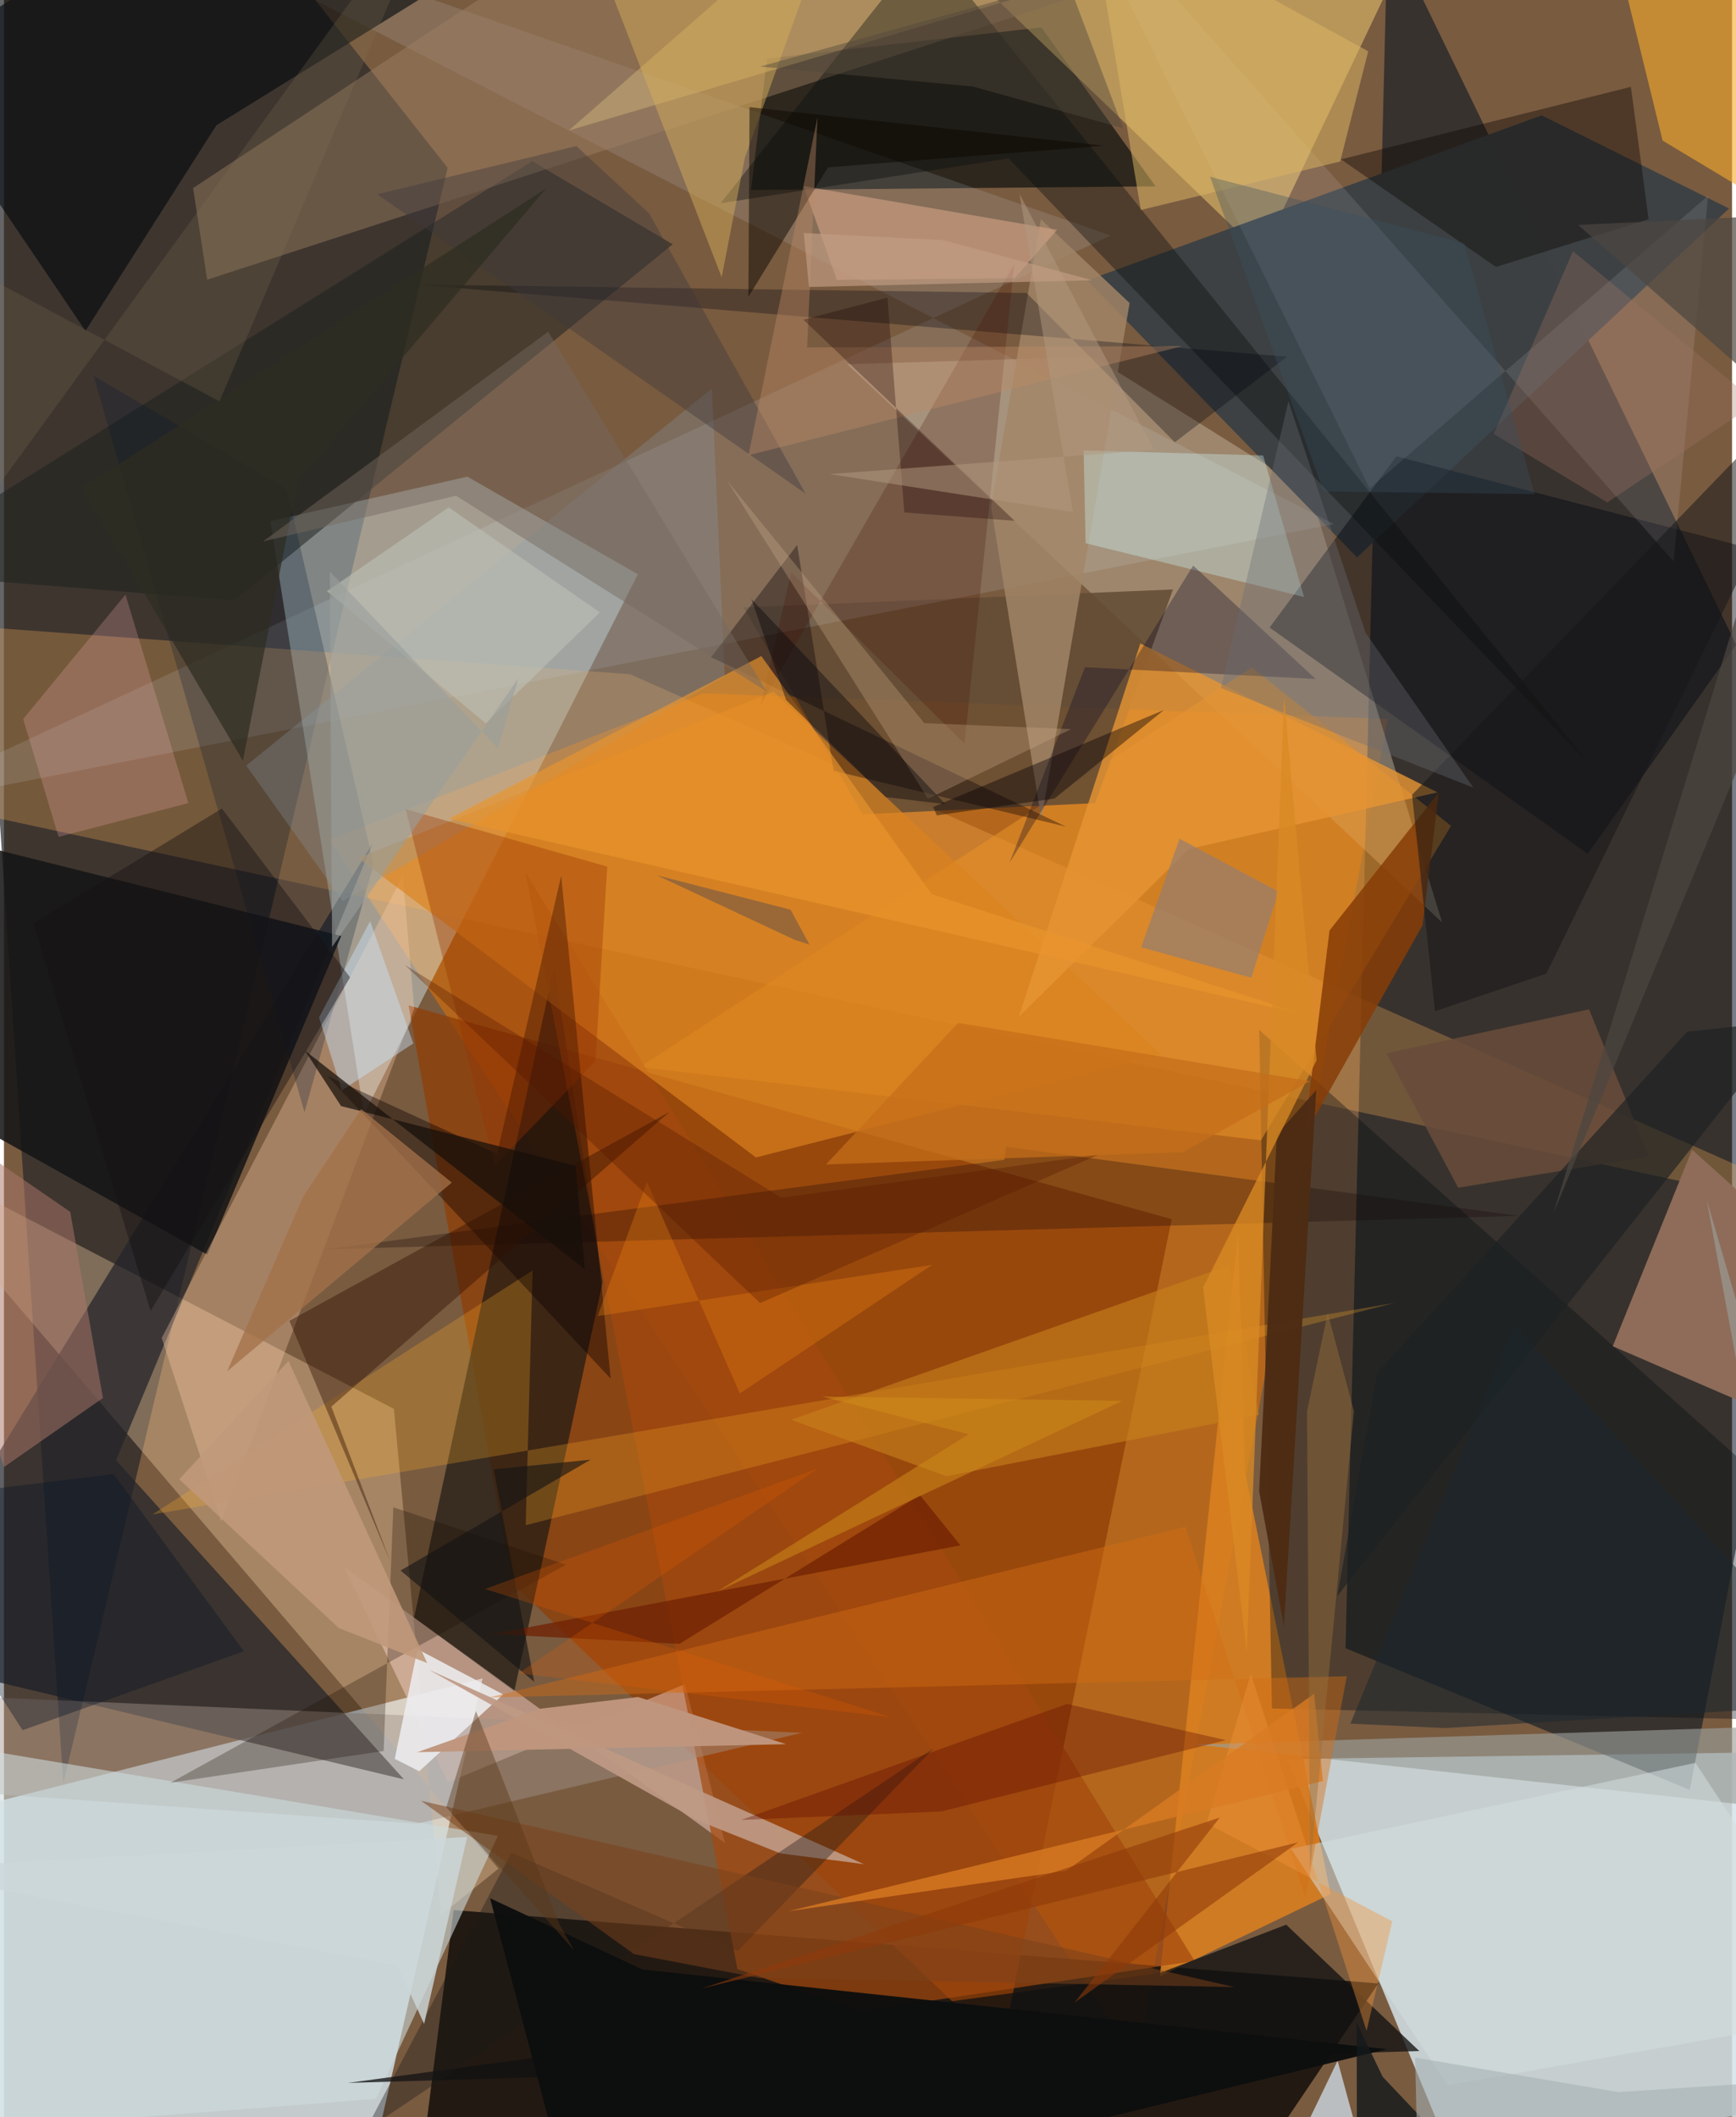 <svg xmlns="http://www.w3.org/2000/svg" width="228" height="278" viewBox="0 0 836 1024"><path fill="#795b40" d="M0 0h836v1024H0z"/><path fill="#daedf7" fill-opacity=".769" d="M-29.334 1086l200.365-9.446 60.51-264.763L-62 886.244z"/><path fill="#d3e2e8" fill-opacity=".847" d="M886.764 847.05l-265.916 3.724 82.437 199.323L898 1010.789z"/><path fill="#c46a13" fill-opacity=".78" d="M157.764 406.137l180.434-70.778 331.315 12.369L547.965 996.61z"/><path fill="#001020" fill-opacity=".541" d="M649.015 797.19l166.53 68.52L898 435.458 669.38-35.428z"/><path fill="#060303" fill-opacity=".749" d="M196.874 1086h382.478l85.49-126.668-447.276-35.487z"/><path fill="#252628" fill-opacity=".706" d="M101.718-62L-27 18.96l55.722 843.522 185.937-781.29z"/><path fill="#e2fbff" fill-opacity=".412" d="M174.176 538.908l132.49-261.155-82.473-47.2-95.306 21.509z"/><path fill="#903e07" fill-opacity=".757" d="M482.649 990.696l82.267-400.999-369.178-103.432 49.815 279.231z"/><path fill="#cfc1a9" fill-opacity=".42" d="M527.07 172.564l105.008 65.71 63.673 207.93-287.8-270.043z"/><path fill="#ffd9ae" fill-opacity=".337" d="M-62 551.253l301.236 352.541-27.718 22.356-22.876-244.738z"/><path fill="#191915" fill-opacity=".776" d="M501.879 13.253l55.24 76.881L361.39 91.91l7.776-63.616z"/><path fill="#ffb559" fill-opacity=".286" d="M-62 383.038l960 206.995L302.931 326.1l-338.738-24.64z"/><path fill="#222429" fill-opacity=".718" d="M-62 799.392l255.499 61.22L54.225 706.29l124.09-298.312z"/><path fill="#efca70" fill-opacity=".537" d="M416.227-62L273.272 63.103 696.456-62l-88.033 185.093z"/><path fill="#1e1a14" fill-opacity=".706" d="M198.4 782.452l67.74-314.942 23.473 152.59-42.753 197.995z"/><path fill="#d97f20" fill-opacity=".898" d="M600.404 711.826l-3.343-116.51-37.861 360.57 82.571-39.782z"/><path fill="#3d4143" fill-opacity=".992" d="M524.01 135.605l219.912-79.823 90.637 45.062-179.978 168.758z"/><path fill="#000911" fill-opacity=".349" d="M894.276 832.667l-280.874-6.303-6.125-328.208L898 757.777z"/><path fill="#f9d2c8" fill-opacity=".475" d="M164.506 757.79l184.326 133.635L329.5 814.53l-114.864 47.52z"/><path fill="#e69028" fill-opacity=".584" d="M603.691 322.827l96.378 76.619-91.976 152.083-300.41-35.445z"/><path fill="#151516" fill-opacity=".871" d="M98.325 606.784l64.835-154.112L-62 396.36l56.473 152.41z"/><path fill="#8f6d5a" fill-opacity=".996" d="M778.286 651.13l38.395-95.056L898 629.234v73.6z"/><path fill="#644d35" fill-opacity=".875" d="M565.554 285.093l-207.66 8.7 57.574 100.096 112.358-5.445z"/><path fill="#a3480d" fill-opacity=".698" d="M414.144 972.849l-59.348-20.483-102.538-530.584 323.784 526.692z"/><path fill="#1c211d" fill-opacity=".522" d="M111.403 290.429l212.114-172.264-67.96-40.194L-62 276.6z"/><path fill="#dfedfc" fill-opacity=".129" d="M-62 392l705.363-138.504L29.9-62l505.457 175.911z"/><path fill="#00060e" fill-opacity=".443" d="M866.952 270.996l-100.8 141.892-153.888-109.375 61.383-82.82z"/><path fill="#01080c" fill-opacity=".604" d="M102.77 60.588L39.42 160.04-62 10.13 300.58-62z"/><path fill="#9f8364" fill-opacity=".439" d="M513.725-.047l-276.717-5.07L91.5 90.962l6.8 44.34z"/><path fill="#fecdae" fill-opacity=".337" d="M198.455 487.827l-93.32 247.862-28.83-88.566L192.97 423.597z"/><path fill="#f7ac2c" fill-opacity=".6" d="M770.489-62l31.923 130.003L898 125.386V-62z"/><path fill="#a29188" fill-opacity=".455" d="M-62 818.507l448.192 19.566-186.51 44.022L-62 863.672z"/><path fill="#cfdcdf" fill-opacity=".576" d="M-4.326 847.291l243.245 40.652-58.995 127.184L-62 1033.884z"/><path fill="#041533" fill-opacity=".247" d="M136.83 236.507l41.998 181.572-33.426 119.897-101.998-356.17z"/><path fill="#9ba09a" fill-opacity=".635" d="M898 833.698l-321.219 10.076 301.623 33.1-54.67-296.512z"/><path fill="#db831e" fill-opacity=".675" d="M363.774 559.814L559.665 509.9l-187.46-175.357-200.828 80.47z"/><path fill="#fbab29" fill-opacity=".263" d="M71.761 732.505l183.996-118.046-3.35 123.22L672.6 630.184z"/><path fill="#0d0000" fill-opacity=".412" d="M156.532 520.445l82.05 37.621 31-134.563 23.932 243.303z"/><path fill="#a28667" fill-opacity=".824" d="M501.63 106.052l42.926 40.53-42.689 249.727-24.304-151.296z"/><path fill="#fdf4f9" fill-opacity=".11" d="M807.734 271.534L512.934-62l147.767 298.235L824.39 94.702z"/><path fill="#14050a" fill-opacity=".29" d="M483.934 560.989l-328.154 43.25 576.942-16.166-247.93-33.414z"/><path fill="#d1fcff" fill-opacity=".333" d="M609.16 220.298l19.766 68.44-105.667-25.99-.943-44.887z"/><path fill="#111212" fill-opacity=".773" d="M559.065 954.332l-392.656 53.099 518.28-15.424-64.381-61.108z"/><path fill="#873d07" fill-opacity=".847" d="M694.158 383.255l-7.887 64.284-57.233 101.715 12.23-99.204z"/><path fill="#e69533" fill-opacity=".808" d="M549.74 311.205l143.763 72.037-120.26 27.397-82.337 81.23z"/><path fill="#060b0c" fill-opacity=".369" d="M446.35-27.352L346.67 98.315l139.317-21.688L766.913 369.52z"/><path fill="#89a0b0" fill-opacity=".267" d="M342.485 187.887L117.191 370.272l46.75 65.587 184.77-108.817z"/><path fill="#aa7769" fill-opacity=".522" d="M.03 709.542L-62 521.348l94.06 64.8 15.814 90.022z"/><path fill="#967e6d" fill-opacity=".714" d="M603.421 472.908l13.183-41.66-47.888-25.58-18.533 52.495z"/><path fill="#ececee" fill-opacity=".875" d="M200.064 797.641l-11.012 53.048 11.84 6.002 40.617-37.146z"/><path fill="#02060d" fill-opacity=".31" d="M199.311 137.634l421.469 34.891-54.362 41.378-71.727-72.201z"/><path fill="#d7a588" fill-opacity=".576" d="M386.843 90.009L509.5 111.162l-20.62 23.397-85.96.845z"/><path fill="#000322" fill-opacity=".298" d="M486.524 417.209l36.441-94.502 111.634 5.699-59.296-54.868z"/><path fill="#0a0107" fill-opacity=".361" d="M401.35 372.788l-17.624-109.195-41.589 54.242 171.687 82.005z"/><path fill="#090500" fill-opacity=".38" d="M721.788 129.101l73.846-23.066-8.564-64.028-140.25 35.066z"/><path fill="#d4dedf" fill-opacity=".549" d="M818.288 852.634L898 973.45l-199.568 35.168-75.782-114.434z"/><path fill="#c09985" fill-opacity=".918" d="M335.414 880.427l40.2 15.991 40.407 5.207-210.606-94.095z"/><path fill="#2f1001" fill-opacity=".416" d="M138.086 638.859l48.927 116.68-28.646-75.204 163.576-142.501z"/><path fill="#1c0c00" fill-opacity=".278" d="M271.937 756.79L80.512 862.254l103.172-15.364 4.686-117.862z"/><path fill="#f3aeb1" fill-opacity=".243" d="M26.446 404.776l62.762-16.36-30.416-100.83L9.3 347.759z"/><path fill="#d6af59" fill-opacity=".471" d="M347.206 134.073L271.296-62 388.92-8.707 358.484 76.06z"/><path fill="#d56d14" fill-opacity=".424" d="M234.77 821.006l336.737-82.49 58.139 179.637 19.976-107.422z"/><path fill="#c8801b" fill-opacity=".6" d="M380.75 686.682l75.194 27.307 151.165-29.66-14.176-72.37z"/><path fill="#1c191a" fill-opacity=".373" d="M449.694 845.653l-94.752 97.957-109.468-47.487-70.745 134.492z"/><path fill="#161617" fill-opacity=".522" d="M746.188 470.905L898 159.693 681.196 384.409l11.088 104.695z"/><path fill="#461100" fill-opacity=".231" d="M488.736 127.765l-122.658 213.27 14.785-64.254 83.841 83.003z"/><path fill="#e9942d" fill-opacity=".655" d="M215.194 395.993l151.207-78.675 82.477 115.192 182.136 58.748z"/><path fill="#9a3200" fill-opacity=".361" d="M291.853 419.128l-5.745 94.176-48.705 50.555-43.08-172.496z"/><path fill="#dab463" fill-opacity=".522" d="M659.994 24.81L524.78-49.245l25.19 150.822 96.47-23.47z"/><path fill="#d7eaf8" fill-opacity=".698" d="M602.148 1086l70.36-28.389-2.95 28.389-24.387-89.29z"/><path fill="#d0ad8a" fill-opacity=".306" d="M445.255 349.767l-95.503-117.422 97.277 153.98 69.2-33.647z"/><path fill="#684c3a" fill-opacity=".871" d="M668.773 509.454l34.748 64.997 92.226-15.134-28.926-71.127z"/><path fill="#0d0e0e" fill-opacity=".961" d="M279.562 1086l389.518-94.886-360.207-38.541-73.71-34.463z"/><path fill="#c8e3fc" fill-opacity=".435" d="M177.142 445.527l-24.7 46.555 10.987 35.3 34.616-22.716z"/><path fill="#c0997b" fill-opacity=".898" d="M161.974 787.409l-77.152-71.94 52.83-57.21 67.111 146.117z"/><path fill="#1d2123" fill-opacity=".651" d="M865.064 493.582l-50.74 5.387-150 165.012-19.34 108.022z"/><path fill="#bf967e" fill-opacity=".976" d="M199.99 847.467l178.424-3.862-71.657-22.823-47.49 5.682z"/><path fill="#3c373c" fill-opacity=".4" d="M387.802 238.763l-75.636-135.49-35.235-32.631-96.393 23.332z"/><path fill="#14191b" fill-opacity=".816" d="M666.975 1004.465l-12.572-26.174.217 107.709 76.104-14.205z"/><path fill="#03030a" fill-opacity=".4" d="M455.455 388.925l-93.881-99.202 16.797 48.834 48.197 46.98z"/><path fill="#0c0700" fill-opacity=".486" d="M532.284 70.477L360.68 51.82l-.54 91.745 38.5-62.624z"/><path fill="#bd8b66" fill-opacity=".408" d="M388.549 168.054l181.48-.638-209.844 52.771L393.57 56.655z"/><path fill="#7a411c" fill-opacity=".525" d="M304.793 945.127l-103.045-74.158 393.43 90.096-230.186-4.435z"/><path fill="#6b6d76" fill-opacity=".361" d="M658.741 306.113l52.152 74.865-122.122-48.173 32.636-138.722z"/><path fill="#4e2c14" fill-opacity=".98" d="M607.228 721.224l11.982 65.527 15.662-259.525-19.073 21.416z"/><path fill="#a37464" fill-opacity=".302" d="M759.045 121.5l88.86 73.28-72.258 48.209-54.939-33.131z"/><path fill="#bfc2b7" fill-opacity=".584" d="M288.295 296.2l-73.154-50.783-58.883 40.508 76.844 63.904z"/><path fill="#050103" fill-opacity=".408" d="M449.51 390.304l1.79 4.052 56.947-8.123 52.92-42.842z"/><path fill="#5c0700" fill-opacity=".337" d="M453.36 876.161l137.77-34.511-76.861-17.512-157.624 56.096z"/><path fill="#2e2c21" fill-opacity=".725" d="M115.59 367.956L37.839 235.988 262.182 91.254l-120.155 141.59z"/><path fill="#702203" fill-opacity=".753" d="M326.755 795.088l-90.34-4.761 226.326-42.889-19.59-24.305z"/><path fill="#76695f" fill-opacity=".463" d="M263.28 160.433L125.294 261.889l93.402-22.126L369.022 334.5z"/><path fill="#17100a" fill-opacity=".722" d="M276.593 563.85l-113.509-28.878-17.449-26.797L280.98 613.853z"/><path fill="#f1953d" fill-opacity=".4" d="M671.64 929.266l-12.447 52.952-56.02-172.636-21.384 72.21z"/><path fill="#d97b22" fill-opacity=".792" d="M638.104 861.447l-258.78 62.982 134.56-19.614 119.946-85.623z"/><path fill="#903a09" fill-opacity=".58" d="M517.963 968.53l70.228-89.46-250.651 82.702 288.583-70.71z"/><path fill="#a27149" fill-opacity=".769" d="M216.643 571.965l-108.646 91.272 36.63-84.288 28.14-42.512z"/><path fill="#081728" fill-opacity=".384" d="M9.03 836.832L-62 727.062l115.06-14.1 62.954 85.678z"/><path fill="#f48a12" fill-opacity=".29" d="M355.99 673.962l-44.943-102.218-23.834 64.798 161.781-24.758z"/><path fill="#51483b" fill-opacity=".447" d="M514.667-9.094L365.893 32.188l102.763 9.653 72.807 20.22z"/><path fill="#d98a23" fill-opacity=".769" d="M619.287 337.066l15.721 175.786-54.898 109.88 21.124 175.971z"/><path fill="#817252" fill-opacity=".235" d="M213.284-62L-27.305 268.736l-.654-145.347 132.238 70.763z"/><path fill="#141012" fill-opacity=".42" d="M105.44 391.046l-91.16 55.572 56.644 187.458 96.53-161.358z"/><path fill="#190000" fill-opacity=".298" d="M488.955 251.908l-53.389-4.044-8.172-103.884-40.672 10.626z"/><path fill="#999e9b" fill-opacity=".6" d="M248.922 327.932l-9.854 34.23-81.405-85.695 1.067 181.559z"/><path fill="#a6b1b5" fill-opacity=".592" d="M780.893 1011.854L898 1004.26 684.78 1086l-2.082-90.829z"/><path fill="#97703f" fill-opacity=".439" d="M653.076 682.533l-21.223 221.796-1.455-221.728 9.995-47.528z"/><path fill="#4c4640" fill-opacity=".702" d="M898 102.302L749.575 586.835 898 228.692 761.591 108.788z"/><path fill="#cf8d1a" fill-opacity=".529" d="M466.711 693.684l-70.9-18.232 145.218 2.086-196.071 92.283z"/><path fill="#62524c" fill-opacity=".51" d="M389.692 456.877l-7.236-2.335-66.729-31.24 64.815 16.667z"/><path fill="#b2997e" fill-opacity=".506" d="M491.268 93.7l25.871 153.973-117.746-18.385 156.97-11.659z"/><path fill="#551700" fill-opacity=".325" d="M376.093 579.28l153.353-20.779-163.635 71.761L193.966 466.72z"/><path fill="#141514" fill-opacity=".616" d="M256.55 813.458l-64.692-53.839 91.926-53.622-46.866 4.67z"/><path fill="#ccd7da" fill-opacity=".812" d="M-54.417 904.024l244.777 46.598 12.908 28.271 20.82-90.406z"/><path fill="#c29d83" fill-opacity=".663" d="M386.947 112.707l2.503 26.104 137.027-3.25-72.183-19.461z"/><path fill="#e95e00" fill-opacity=".239" d="M249.022 809.313l180.173 21.261-196.493-62.042 161.237-58.369z"/><path fill="#5a3615" fill-opacity=".427" d="M213.995 874.118l14.344-46.508 40.565 103.44 7.029 12.372z"/><path fill="#384f63" fill-opacity=".341" d="M706.515 117.632l-123.03-32.13 54.881 152.185 102.11 1.335z"/><path fill="#1c272f" fill-opacity=".522" d="M697.004 835.811L898 823.818 730.712 641.095l-79.365 192.568z"/><path fill="#c46e1a" fill-opacity=".722" d="M570.386 557.272l61.422-34.338-170.204-28.196-63.943 68.468z"/></svg>